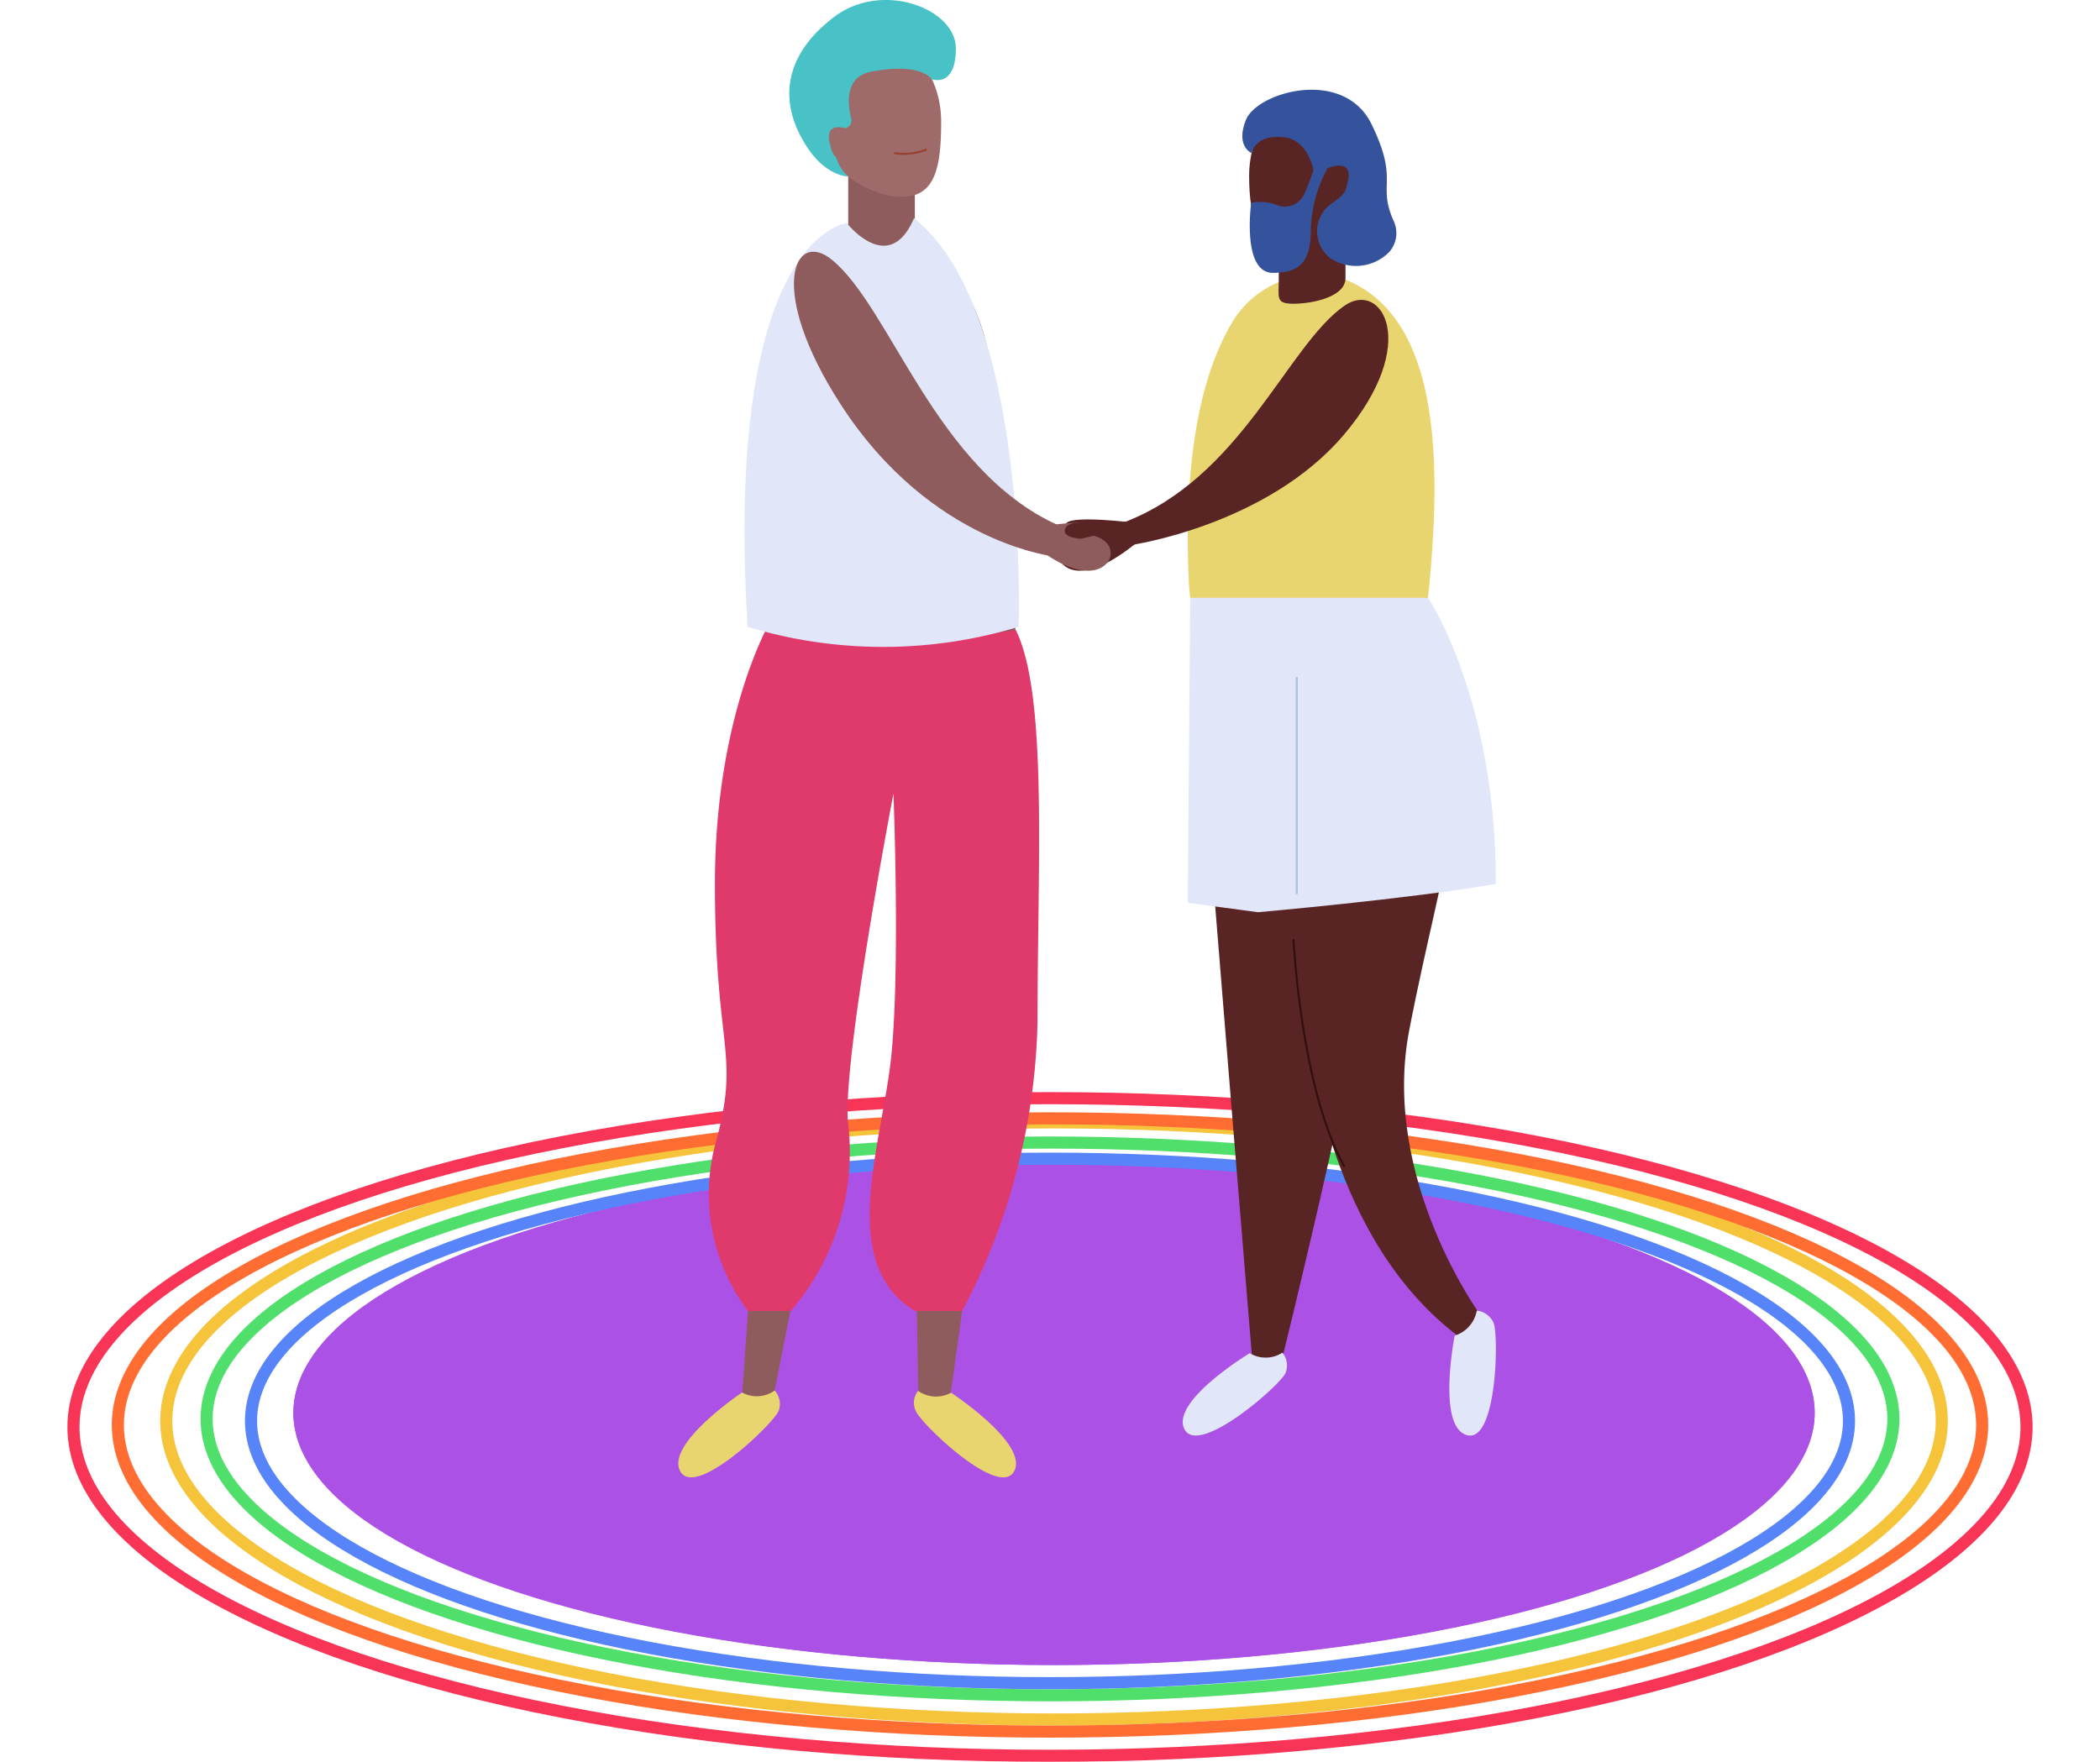<svg xmlns="http://www.w3.org/2000/svg" width="230" height="193" viewBox="0 0 487 436.688"><defs><style>.a,.b{isolation:isolate;}.b{opacity:0.8;mix-blend-mode:luminosity;}.c{fill:#9726e0;stroke:#9726e0;}.c,.d,.e,.f,.g,.h{stroke-width:3px;}.d,.e,.f,.g,.h,.q,.r,.s,.u{fill:none;}.d{stroke:#25d747;}.e{stroke:#f2b50a;}.f{stroke:#ff4800;}.g{stroke:#f7022d;}.h{stroke:#2d65f8;}.i{fill:#8e5c5c;}.j{fill:#e03a6c;}.k{fill:#e8d56f;}.l{fill:#592424;}.m{fill:#9e6a6a;}.n{fill:#e1e6f9;}.o{fill:#48c2c7;}.p{fill:#35539c;}.q{stroke:#b1c2e1;}.q,.r,.s{stroke-miterlimit:10;stroke-width:0.506px;}.r{stroke:#9a4131;}.s{stroke:#30110e;}.t{stroke:none;}</style></defs><g class="a" transform="translate(-997 -1983.313)"><g class="b" transform="translate(-69.971 -12.841)"><g class="c" transform="translate(1122.971 2283.842)"><ellipse class="t" cx="188.5" cy="62.5" rx="188.5" ry="62.5"/><ellipse class="u" cx="188.5" cy="62.5" rx="187" ry="61"/></g><g class="d" transform="translate(1099.971 2277.842)"><ellipse class="t" cx="210.5" cy="70" rx="210.5" ry="70"/><ellipse class="u" cx="210.5" cy="70" rx="209" ry="68.5"/></g><g class="e" transform="translate(1089.971 2272.842)"><ellipse class="t" cx="221.5" cy="75.5" rx="221.5" ry="75.5"/><ellipse class="u" cx="221.5" cy="75.5" rx="220" ry="74"/></g><g class="f" transform="translate(1077.971 2271.842)"><ellipse class="t" cx="232.5" cy="77.5" rx="232.5" ry="77.5"/><ellipse class="u" cx="232.5" cy="77.5" rx="231" ry="76"/></g><g class="g" transform="translate(1066.971 2266.842)"><ellipse class="t" cx="243.5" cy="83" rx="243.5" ry="83"/><ellipse class="u" cx="243.5" cy="83" rx="242" ry="81.5"/></g><g class="h" transform="translate(1110.971 2281.842)"><ellipse class="t" cx="199.5" cy="66.5" rx="199.5" ry="66.5"/><ellipse class="u" cx="199.5" cy="66.5" rx="198" ry="65"/></g></g><g transform="translate(1148.396 1983.312)"><g class="a" transform="translate(-714.874 -294.518)"><path class="i" d="M765.212,352.411a18.653,18.653,0,0,0-21.5,15.065,336.156,336.156,0,0,0-5.163,83.174c3.719,51.439-7.435,195.279-7.435,195.279l7.746-1.359L772.01,476.678l3.051,166.661,7.486,2.577S799.9,526.865,799.9,479.766a712.611,712.611,0,0,0-7.435-95.031S787.945,356.551,765.212,352.411Z" transform="translate(-0.692 -2.458)"/><path class="j" d="M738.187,455.032s-13.907,23.294-13.907,65.427,6.481,41.593,0,64.822a48.245,48.245,0,0,0,8.2,41.025h10.593A60.306,60.306,0,0,0,757.3,579.883c-1.639-14.821,11.223-81.833,11.223-81.833s1.671,42.4-.489,64.549-13.81,51.787,5.791,63.714h11.71a159.833,159.833,0,0,0,18.69-71.812c0-39.433,2.539-81-5.389-96.983A159.886,159.886,0,0,1,738.187,455.032Z" transform="translate(-0.337 -6.846)"/><g transform="translate(841.122 362.512)"><path class="k" d="M919.436,367.244c-10.016-4.488-22.887.295-28.662,9.626-6.45,10.421-12.784,29.852-11.067,65.563.665,6.732,1.318,14.34,1.956,22.494h54.926C942.144,424.587,945.807,379.062,919.436,367.244Z" transform="translate(-879.422 -365.541)"/><path class="l" d="M881.763,469.355c5.279,67.556,13.7,169.235,13.7,169.235l7.115,1.475s21.656-86.959,29.173-137.786c1.488-10.044,3.34-21.317,4.941-32.915Z" transform="translate(-879.522 -369.968)"/></g><path class="l" d="M901.2,487.248s-13.566,107.027,40.1,146.4l4.87-5.584S921.257,594.231,928.34,557.3c8.567-44.568,18.672-65.424,4.019-90.33" transform="translate(-32.355 -7.355)"/><g transform="translate(749.62 304.716)"><rect class="i" width="16.522" height="19.142" transform="translate(7.348 30.379)"/><path class="m" d="M751.168,325.144c0,11.033,12.266,18.621,20.656,18.621s9.729-7.589,9.729-18.621-6.8-19.974-15.191-19.974S751.168,314.113,751.168,325.144Z" transform="translate(-751.168 -305.17)"/></g><g transform="translate(856.326 318.137)"><path class="l" d="M902.975,366.4V355.354H919.5v10.724c0,4.652-8.242,6.319-12.894,6.319h0C902.127,372.393,902.975,370.871,902.975,366.4Z" transform="translate(-895.628 -320.731)"/><path class="l" d="M895.3,339.176c0,11.033,2.6,18.125,10.919,19.146,12.947,1.61,19.46-8.129,19.46-19.146s-6.8-19.987-15.188-19.987S895.3,328.144,895.3,339.176Z" transform="translate(-895.303 -319.189)"/></g><path class="n" d="M757.355,352.216s-30.567,3.172-24.578,100.073a115.765,115.765,0,0,0,67.16,0s2.777-78.5-25.926-101.289C767.8,365.61,757.355,352.216,757.355,352.216Z" transform="translate(-0.73 -2.409)"/><path class="i" d="M754.205,361.681c-9.4-7.669-16.2,7.37,2.121,35.76,22.657,35.1,53.808,37.913,53.808,37.913v-7.938C779.888,413.693,768.839,373.622,754.205,361.681Z" transform="translate(-1.276 -2.78)"/><path class="l" d="M901.938,373.571c9.2-6.363,18.949,9.446-.175,32s-52.811,27.359-52.811,27.359L847,427.394C876.437,416.342,887.626,383.476,901.938,373.571Z" transform="translate(-21.944 -3.311)"/><path class="l" d="M849.467,429.887s-15.551-2-17.391,0c-1.718,1.9,4.085,2.069,4.085,2.069s-6.567,3.971-6.268,5.734c.526,3.067,5.556,8.719,20.207-3.416" transform="translate(-21.025 -5.736)"/><path class="i" d="M822.551,430.979s14.14-2.273,15.869-.415c1.632,1.748-3.675,2.05-3.675,2.05s7.043.258,6.813,5.129c-.138,2.929-5.8,8.474-19.459-2.6" transform="translate(-19.549 -5.771)"/><path class="k" d="M730.672,655.011s-19.108,12.79-15.295,19.569,23.311-12.077,24.368-15.043a4.98,4.98,0,0,0-1-5.022A7.565,7.565,0,0,1,730.672,655.011Z" transform="translate(0 -15.354)"/><path class="n" d="M948.45,640.04s-4.467,22.557,3.025,24.654,7.941-25.024,6.591-27.871a5.18,5.18,0,0,0-4.14-2.991A7.965,7.965,0,0,1,948.45,640.04Z" transform="translate(-41.187 -14.472)"/><path class="n" d="M894.992,644.845S875.31,656.731,878.8,663.676s23.853-10.985,25.043-13.894a4.972,4.972,0,0,0-.766-5.069A7.568,7.568,0,0,1,894.992,644.845Z" transform="translate(-38.511 -14.936)"/><path class="k" d="M784.778,655.061S804.2,667.8,800.387,674.58s-23.311-12.077-24.368-15.043a4.708,4.708,0,0,1,.6-4.929A7.717,7.717,0,0,0,784.778,655.061Z" transform="translate(-2.327 -15.354)"/><path class="o" d="M758.939,323.874a1.965,1.965,0,0,1-1.4,2.4,1.985,1.985,0,0,1-.551.064c-1.114-.063-2.077.659-2.077,3.361a10.042,10.042,0,0,0,3.28,8.568s-5.471.044-10.32-7.488c-7.711-11.971-4.761-23.4,7.04-32.209s29.961-1.927,29.961,7.959-5.963,7.618-5.963,7.618-2.587-4.272-15.019-1.861C757.584,313.511,757.907,319.647,758.939,323.874Z" transform="translate(-1.225 0)"/><g transform="translate(854.64 316.762)"><path class="p" d="M916.485,358.842" transform="translate(-894.521 -319.505)"/><path class="p" d="M931,350.188c-4.08-9.278,1.5-9.56-5.4-23.819s-28.414-8.045-31.167-1.139c-2.621,6.59,1.412,8.22,1.412,8.22s.869-4.809,8.11-3.905,7.7,11.14,7.7,11.14,3.393-7.131,6.564-1.57c1.807,3.179-.3,5.418-2.433,6.751a8.4,8.4,0,0,0-.373,13.679,11.515,11.515,0,0,0,14.65-1.7A7.125,7.125,0,0,0,931,350.188Z" transform="translate(-893.542 -317.753)"/></g><path class="n" d="M880.021,449.294h58.935s16.823,24.682,16.823,70.918c-21.6,3.735-58.962,7.006-58.962,7.006l-17.394-2.332Z" transform="translate(-38.3 -6.601)"/><path class="p" d="M895.716,346.554a12.047,12.047,0,0,1,6.748.718,5.286,5.286,0,0,0,6.39-2.824,59.41,59.41,0,0,0,2.885-7.988l2.849,1.629a33.764,33.764,0,0,0-4.08,14.493c0,7.329-1.569,11.356-9.394,11.356S895.716,346.554,895.716,346.554Z" transform="translate(-38.878 -1.789)"/><path class="l" d="M916.087,337.868s6.365-2.592,4.215,4.364a4.53,4.53,0,0,1-6.824,3.283" transform="translate(-39.752 -1.829)"/><path class="m" d="M758.515,327.928s-6.363-2.593-4.215,4.363a4.528,4.528,0,0,0,6.813,3.28" transform="translate(-1.663 -1.405)"/><line class="q" y2="53.771" transform="translate(868.132 462.357)"/><path class="r" d="M771.226,335.157a15.164,15.164,0,0,0,8.075-.917" transform="translate(-2.877 -2.694)"/><path class="s" d="M900.325,537.649s1.72,36.7,12.592,56.41" transform="translate(-33.007 -10.369)"/><path class="l" d="M847.836,430.971s-14.2-2.749-15.875,0c-1.569,2.615,3.729,2.848,3.729,2.848" transform="translate(-21.047 -5.768)"/></g></g></g></svg>